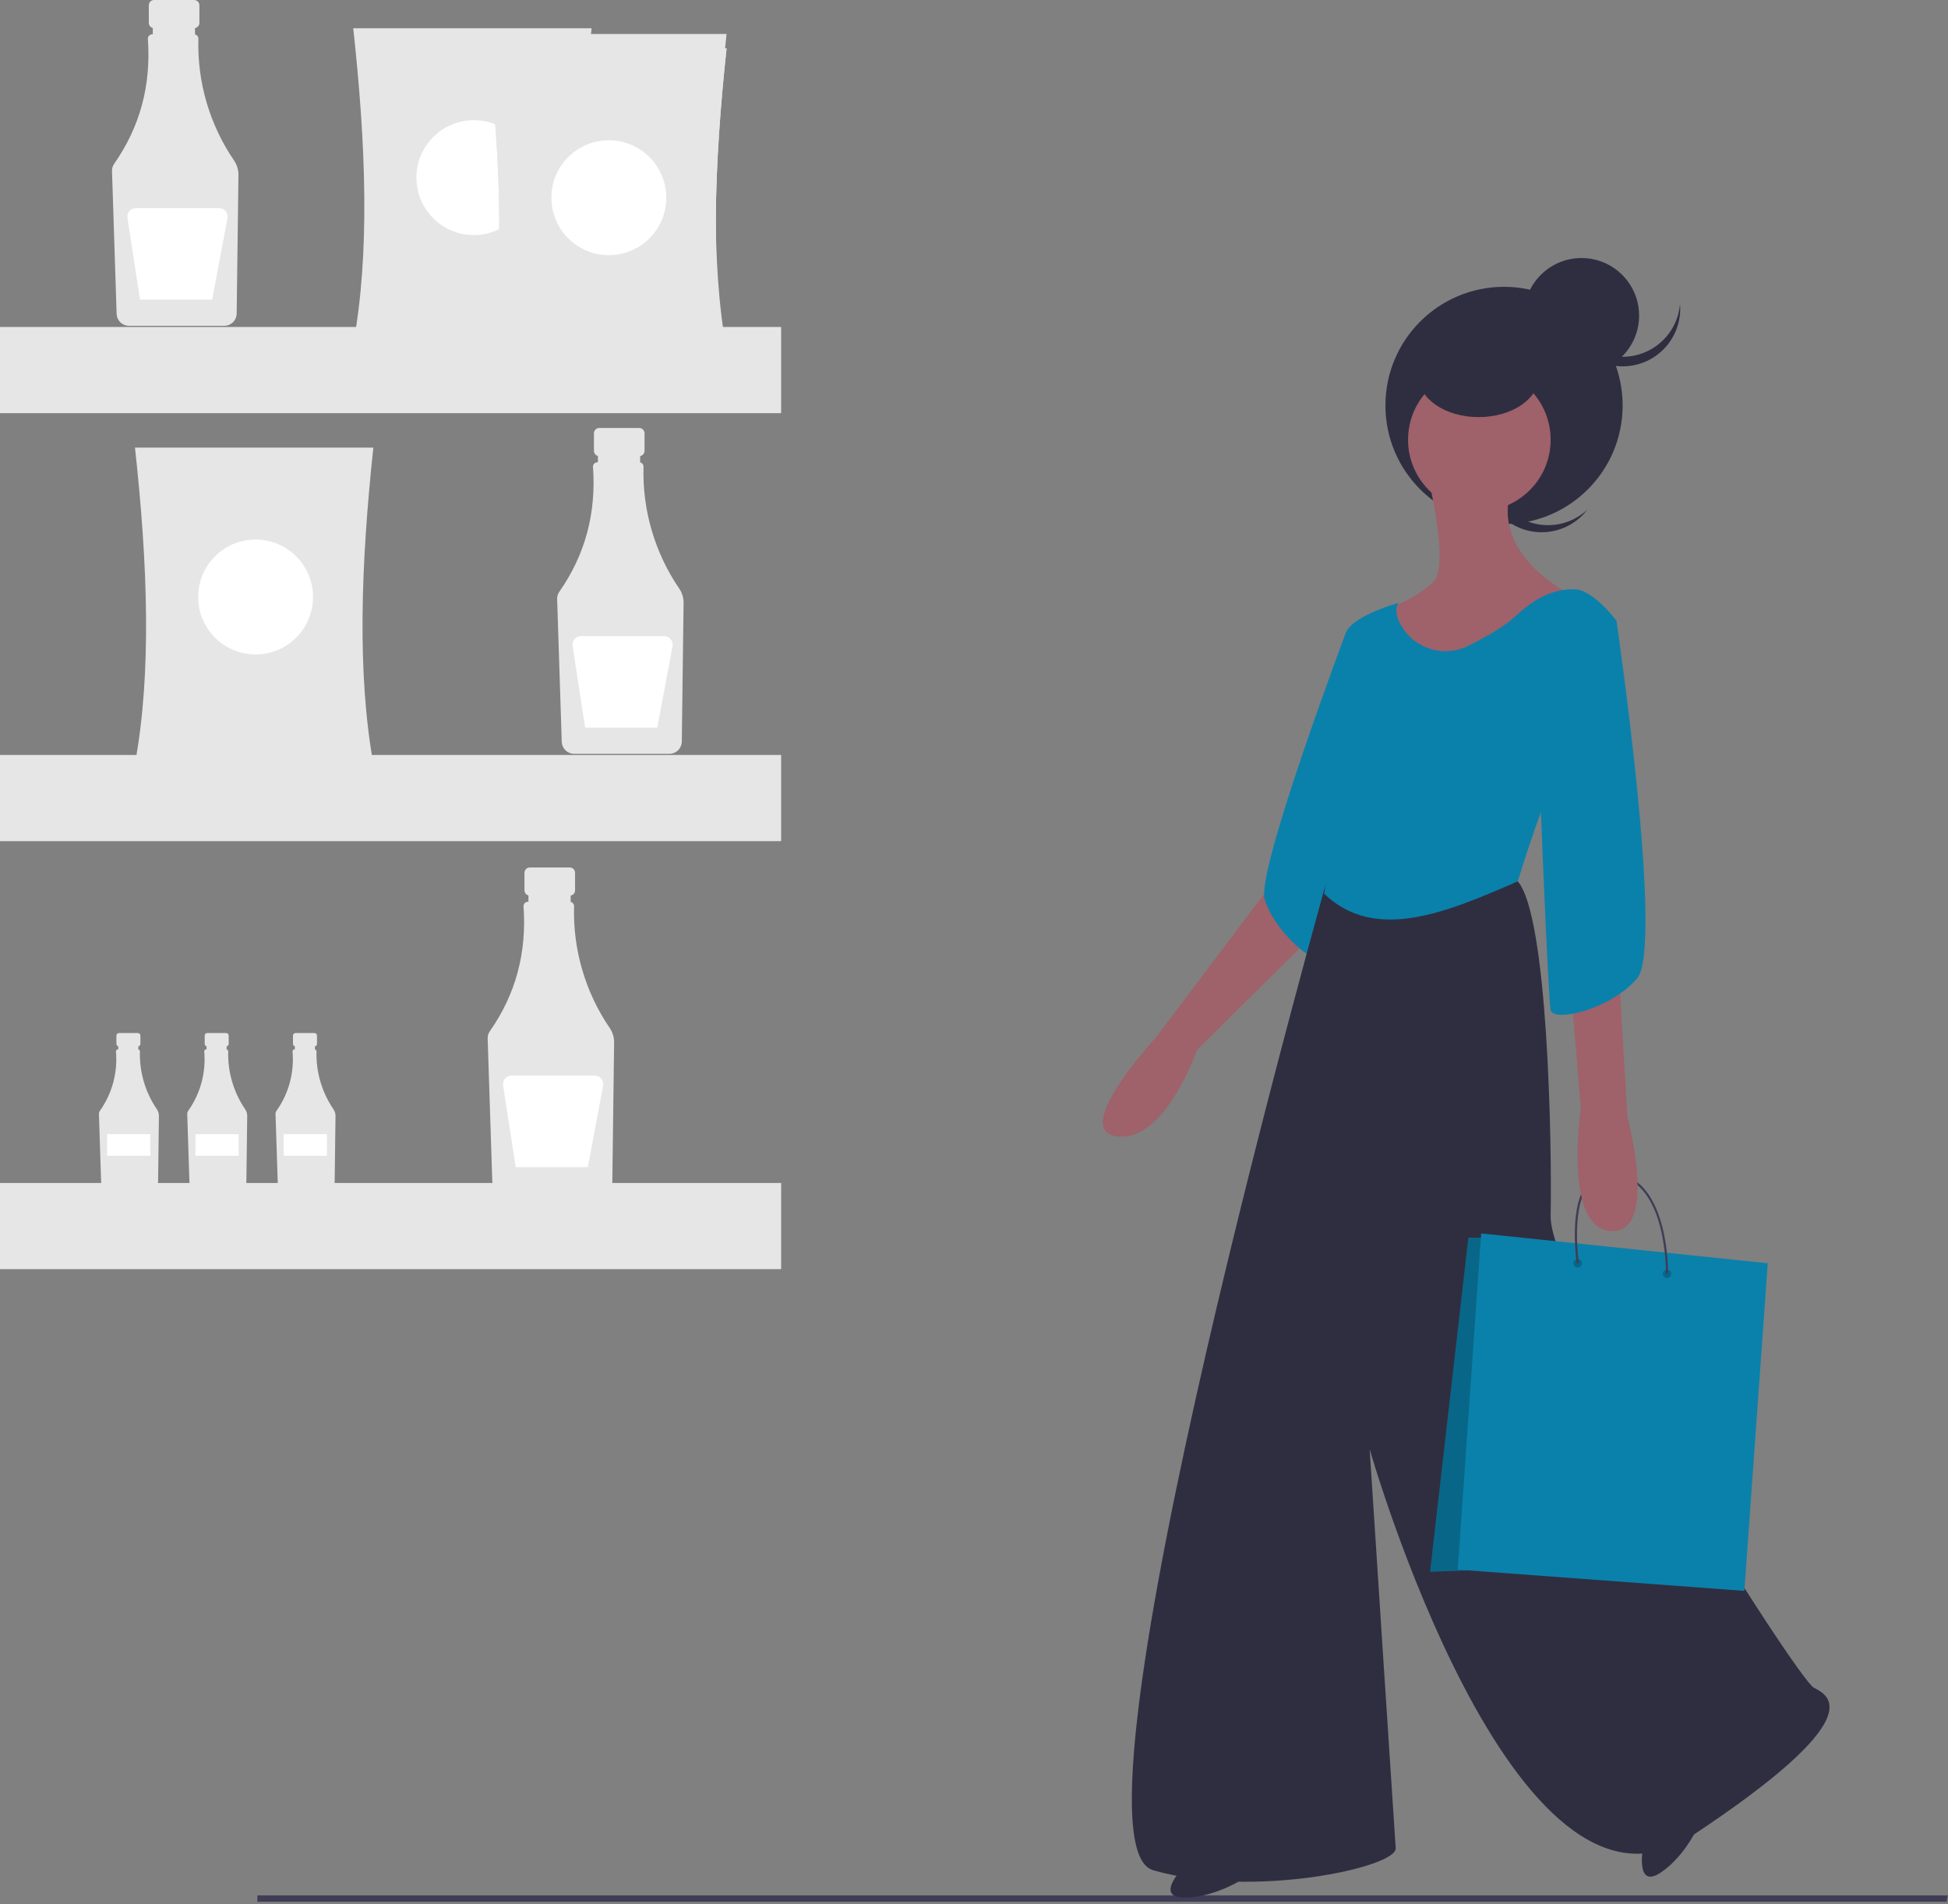 <svg width="662" height="647" viewBox="0 0 662 647" fill="none" xmlns="http://www.w3.org/2000/svg">
<rect x="0" y="0" width="662" height="647" fill="#808080" stroke="none"/>
<g clip-path="url(#clip0)">
<path d="M442.626 279.412L435.637 295.721L392.768 352.569C392.768 352.569 363.412 384.255 379.72 386.119C396.029 387.983 406.747 356.763 406.747 356.763L457.071 306.904L462.663 284.072L442.626 279.412Z" fill="#9F616A"/>
<path d="M464.06 213.245L457.306 215.136C457.306 215.136 426.977 295.706 429.773 305.491C432.568 315.276 445.15 327.391 450.741 326.459C456.333 325.527 464.06 213.245 464.06 213.245Z" fill="#0A81AB"/>
<path d="M558.438 627.297C558.438 627.297 555.472 642.16 564.387 636.212C573.302 630.263 577.949 618.759 577.949 618.759L558.438 627.297Z" fill="#2F2E41"/>
<path d="M452.877 291.993C452.877 291.993 358.286 625.626 391.836 635.411C425.385 645.196 474.778 634.479 474.312 627.956C473.846 621.432 465.458 492.359 465.458 492.359C465.458 492.359 514.385 663.835 574.961 623.762C635.536 583.689 622.023 576.233 616.432 573.437C610.84 570.642 526.5 437.841 526.966 413.145C527.432 388.449 526.034 311.098 515.783 299.449L452.877 291.993Z" fill="#2F2E41"/>
<path d="M661.535 646.154H87.455V643.972H661.93L661.535 646.154Z" fill="#3F3D56"/>
<path d="M512.958 173.373C509.318 170.082 507.048 165.542 506.598 160.656C506.148 155.769 507.55 150.891 510.527 146.99C510.133 147.359 509.748 147.743 509.379 148.151C505.902 152.001 504.096 157.075 504.359 162.257C504.622 167.438 506.931 172.303 510.779 175.783C514.628 179.262 519.7 181.071 524.882 180.812C530.063 180.553 534.93 178.247 538.412 174.401C538.781 173.994 539.124 173.572 539.452 173.143C535.869 176.496 531.157 178.381 526.25 178.424C521.343 178.467 516.598 176.664 512.958 173.373V173.373Z" fill="#2F2E41"/>
<path d="M511.123 178.064C533.384 178.064 551.429 160.019 551.429 137.758C551.429 115.498 533.384 97.452 511.123 97.452C488.863 97.452 470.817 115.498 470.817 137.758C470.817 160.019 488.863 178.064 511.123 178.064Z" fill="#2F2E41"/>
<path d="M402.553 634.013C402.553 634.013 391.836 644.731 402.553 644.731C413.27 644.731 423.521 637.741 423.521 637.741L402.553 634.013Z" fill="#2F2E41"/>
<path d="M485.495 162.92C485.495 162.92 492.485 191.81 487.359 197.402C482.233 202.994 471.05 207.187 471.05 207.187L472.914 259.376C472.914 259.376 494.348 251.92 495.28 250.988C496.212 250.056 515.317 219.768 515.317 219.768L533.956 202.062C533.956 202.062 505.532 188.549 513.919 165.25C522.306 141.952 485.495 162.92 485.495 162.92Z" fill="#9F616A"/>
<path d="M526.653 153.289C528.797 140.079 519.826 127.633 506.617 125.49C493.408 123.346 480.962 132.317 478.818 145.526C476.675 158.735 485.645 171.181 498.855 173.325C512.064 175.468 524.51 166.498 526.653 153.289Z" fill="#9F616A"/>
<path d="M515.783 299.449C515.783 299.449 526.5 264.035 531.626 259.376C536.751 254.716 549.333 210.915 549.333 210.915C549.333 210.915 541.411 200.198 534.888 200.198C528.364 200.198 522.306 202.528 514.851 209.517C511.34 212.809 504.936 216.43 499.143 219.341C497.087 220.392 494.842 221.022 492.54 221.195C490.237 221.369 487.924 221.081 485.733 220.35C483.543 219.619 481.521 218.459 479.784 216.938C478.047 215.416 476.631 213.564 475.618 211.489C474.46 209.028 474.079 206.67 475.244 204.858C475.244 204.858 458.003 209.517 457.071 216.041C456.139 222.564 457.071 236.077 455.673 238.873C454.275 241.669 450.082 245.863 451.945 263.569C453.809 281.276 450 303.667 450 303.667C467.406 320.276 491.521 310.023 515.783 299.449Z" fill="#0A81AB"/>
<path d="M502.503 141.719C513.826 141.719 523.005 135.46 523.005 127.74C523.005 120.02 513.826 113.761 502.503 113.761C491.18 113.761 482 120.02 482 127.74C482 135.46 491.18 141.719 502.503 141.719Z" fill="#2F2E41"/>
<path d="M537.45 126.808C548.259 126.808 557.021 118.046 557.021 107.237C557.021 96.429 548.259 87.667 537.45 87.667C526.642 87.667 517.88 96.429 517.88 107.237C517.88 118.046 526.642 126.808 537.45 126.808Z" fill="#2F2E41"/>
<path d="M551.429 121.216C546.522 121.216 541.794 119.371 538.182 116.048C534.571 112.726 532.34 108.167 531.932 103.277C531.887 103.815 531.859 104.358 531.859 104.908C531.86 110.096 533.921 115.072 537.589 118.741C541.257 122.411 546.233 124.473 551.421 124.475C556.61 124.477 561.587 122.419 565.258 118.753C568.929 115.087 570.995 110.113 571 104.924V104.908C571 104.358 570.972 103.815 570.927 103.277C570.519 108.167 568.288 112.726 564.676 116.048C561.065 119.371 556.337 121.216 551.429 121.216V121.216Z" fill="#2F2E41"/>
<path d="M505.528 420.53H499.018L486.008 534.01L528.918 532.57L505.528 420.53Z" fill="#0A81AB"/>
<path opacity="0.2" d="M505.528 420.53H499.018L486.008 534.01L528.918 532.57L505.528 420.53Z" fill="black"/>
<path d="M503.358 419.08L495.408 533.29L592.798 540.52L600.748 429.2L503.358 419.08Z" fill="#0A81AB"/>
<path opacity="0.2" d="M536.148 430.65C536.949 430.65 537.598 430.001 537.598 429.2C537.598 428.399 536.949 427.75 536.148 427.75C535.347 427.75 534.698 428.399 534.698 429.2C534.698 430.001 535.347 430.65 536.148 430.65Z" fill="black"/>
<path opacity="0.2" d="M566.508 434.26C567.309 434.26 567.958 433.611 567.958 432.81C567.958 432.009 567.309 431.36 566.508 431.36C565.707 431.36 565.058 432.009 565.058 432.81C565.058 433.611 565.707 434.26 566.508 434.26Z" fill="black"/>
<path d="M566.868 432.82H566.148C566.148 432.51 566.658 402.02 549.148 399.21C545.698 398.66 542.878 399.44 540.768 401.53C533.538 408.7 536.528 428.95 536.558 429.15L535.848 429.26C535.718 428.41 532.778 408.44 540.268 401.02C542.548 398.75 545.588 397.9 549.268 398.49C567.388 401.39 566.878 432.51 566.868 432.82Z" fill="#3F3D56"/>
<path d="M550.73 275.219L548.401 301.313L553.06 379.595C553.06 379.595 563.778 419.202 547.469 418.27C531.16 417.339 537.217 376.799 537.217 376.799L529.762 285.936L550.73 275.219Z" fill="#9F616A"/>
<path d="M537.217 204.392L549.332 210.915C549.332 210.915 565.641 321.763 556.322 332.48C547.003 343.198 527.898 347.391 526.966 343.198C526.034 339.004 522.772 253.784 522.772 253.784L537.217 204.392Z" fill="#0A81AB"/>
<path d="M65.962 0H52.373C51.895 0 51.437 0.19 51.099 0.528C50.761 0.866 50.571 1.324 50.571 1.802V7.766C50.571 8.244 50.761 8.702 51.099 9.04C51.437 9.378 51.895 9.568 52.373 9.568H54.624V18.505H63.71V9.568H65.962C66.439 9.568 66.898 9.378 67.236 9.04C67.573 8.702 67.763 8.244 67.763 7.766V1.802C67.763 1.324 67.573 0.866 67.236 0.528C66.898 0.19 66.439 1.59126e-05 65.962 0V0Z" fill="#E6E6E6"/>
<path d="M79.572 54.588C71.25 42.41 66.996 27.911 67.418 13.167C67.426 12.827 67.316 12.495 67.106 12.226C66.896 11.959 66.6 11.771 66.268 11.697V9.119H51.916V11.661H51.719C51.525 11.661 51.334 11.699 51.155 11.774C50.977 11.848 50.815 11.957 50.678 12.094C50.541 12.23 50.433 12.393 50.359 12.572C50.286 12.75 50.248 12.942 50.248 13.135C50.248 13.171 50.249 13.207 50.252 13.243C51.383 29.003 47.565 43.138 38.798 55.645C38.294 56.364 38.036 57.227 38.064 58.104L39.633 106.647C39.671 107.73 40.125 108.756 40.901 109.512C41.678 110.268 42.716 110.694 43.799 110.703H76.261C77.357 110.694 78.406 110.258 79.184 109.487C79.963 108.716 80.41 107.671 80.43 106.576L81.034 59.444C81.052 57.715 80.542 56.02 79.572 54.588V54.588Z" fill="#E6E6E6"/>
<path d="M74.434 70.712H46.178C45.76 70.712 45.347 70.803 44.967 70.977C44.587 71.152 44.249 71.407 43.977 71.724C43.705 72.042 43.504 72.414 43.389 72.817C43.274 73.219 43.248 73.641 43.311 74.054L47.581 101.808H72.099L77.285 74.148C77.364 73.729 77.349 73.298 77.242 72.885C77.135 72.472 76.938 72.089 76.666 71.761C76.394 71.433 76.053 71.169 75.667 70.987C75.281 70.806 74.86 70.712 74.434 70.712V70.712Z" fill="white"/>
<path d="M217.233 145.416H203.644C203.166 145.416 202.708 145.605 202.37 145.943C202.032 146.281 201.842 146.739 201.842 147.217V153.182C201.842 153.66 202.032 154.118 202.37 154.456C202.708 154.794 203.166 154.983 203.644 154.983H205.896V163.92H214.981V154.983H217.233C217.711 154.983 218.169 154.794 218.507 154.456C218.845 154.118 219.035 153.66 219.035 153.182V147.217C219.035 146.739 218.845 146.281 218.507 145.943C218.169 145.605 217.711 145.416 217.233 145.416V145.416Z" fill="#E6E6E6"/>
<path d="M230.844 200.004C222.521 187.826 218.267 173.326 218.69 158.583C218.697 158.242 218.587 157.91 218.377 157.642C218.168 157.374 217.872 157.187 217.54 157.112V154.535H203.188V157.076H202.99C202.797 157.077 202.605 157.115 202.427 157.189C202.248 157.264 202.086 157.372 201.949 157.509C201.813 157.646 201.705 157.809 201.631 157.987C201.557 158.166 201.519 158.358 201.519 158.551C201.519 158.587 201.521 158.622 201.523 158.658C202.654 174.419 198.836 188.553 190.07 201.061C189.565 201.779 189.307 202.642 189.335 203.52L190.904 252.063C190.942 253.145 191.397 254.172 192.173 254.927C192.949 255.683 193.987 256.11 195.071 256.118H227.532C228.628 256.11 229.677 255.673 230.456 254.902C231.234 254.131 231.681 253.087 231.701 251.991L232.306 204.86C232.324 203.13 231.814 201.436 230.844 200.004V200.004Z" fill="#E6E6E6"/>
<path d="M225.705 216.128H197.45C197.032 216.128 196.618 216.218 196.238 216.393C195.858 216.568 195.52 216.823 195.248 217.14C194.976 217.457 194.775 217.83 194.66 218.232C194.546 218.634 194.519 219.057 194.583 219.47L198.852 247.223H223.37L228.556 219.563C228.635 219.145 228.62 218.713 228.513 218.301C228.406 217.888 228.209 217.504 227.937 217.176C227.665 216.848 227.324 216.584 226.938 216.403C226.552 216.222 226.131 216.128 225.705 216.128V216.128Z" fill="white"/>
<path d="M46.857 350.991H40.411C40.185 350.991 39.968 351.081 39.807 351.241C39.647 351.401 39.557 351.619 39.557 351.845V354.674C39.557 354.901 39.647 355.118 39.807 355.279C39.968 355.439 40.185 355.529 40.411 355.529H41.48V359.768H45.789V355.529H46.857C47.084 355.529 47.301 355.439 47.462 355.279C47.622 355.118 47.712 354.901 47.712 354.674V351.845C47.712 351.619 47.622 351.401 47.462 351.241C47.301 351.081 47.084 350.991 46.857 350.991Z" fill="#E6E6E6"/>
<path d="M53.314 376.884C49.366 371.108 47.348 364.23 47.548 357.236C47.552 357.075 47.5 356.917 47.4 356.79C47.301 356.663 47.16 356.574 47.003 356.539V355.316H40.195V356.522H40.101C40.01 356.522 39.919 356.54 39.834 356.575C39.749 356.611 39.672 356.662 39.608 356.727C39.543 356.792 39.492 356.869 39.456 356.954C39.422 357.039 39.404 357.13 39.404 357.221C39.404 357.238 39.404 357.255 39.406 357.272C40.034 364.408 38.109 371.536 33.972 377.386C33.733 377.727 33.611 378.136 33.624 378.552L34.368 401.578C34.386 402.092 34.602 402.579 34.97 402.937C35.338 403.296 35.831 403.498 36.345 403.502H51.743C52.263 403.498 52.76 403.291 53.129 402.925C53.499 402.559 53.711 402.064 53.72 401.544L54.007 379.188C54.016 378.367 53.774 377.564 53.314 376.884V376.884Z" fill="#E6E6E6"/>
<path d="M51.097 385.348H36.405V392.694H51.097V385.348Z" fill="white"/>
<path d="M76.863 350.991H70.417C70.191 350.991 69.973 351.081 69.813 351.241C69.653 351.401 69.563 351.619 69.563 351.845V354.674C69.563 354.901 69.653 355.118 69.813 355.279C69.973 355.439 70.191 355.529 70.417 355.529H71.485V359.768H75.795V355.529H76.863C77.09 355.529 77.307 355.439 77.467 355.279C77.628 355.118 77.718 354.901 77.718 354.674V351.845C77.718 351.733 77.695 351.622 77.653 351.518C77.61 351.414 77.547 351.32 77.467 351.241C77.388 351.162 77.294 351.099 77.19 351.056C77.086 351.013 76.975 350.991 76.863 350.991V350.991Z" fill="#E6E6E6"/>
<path d="M83.319 376.884C79.371 371.108 77.353 364.23 77.554 357.236C77.558 357.075 77.505 356.917 77.406 356.79C77.306 356.663 77.166 356.574 77.008 356.539V355.316H70.201V356.522H70.107C70.015 356.522 69.924 356.54 69.84 356.575C69.755 356.611 69.678 356.662 69.613 356.727C69.549 356.792 69.497 356.869 69.462 356.954C69.427 357.039 69.409 357.13 69.409 357.221C69.409 357.238 69.41 357.255 69.411 357.272C70.04 364.408 68.114 371.536 63.978 377.386C63.739 377.727 63.617 378.136 63.63 378.552L64.374 401.578C64.392 402.092 64.608 402.579 64.976 402.937C65.344 403.296 65.837 403.498 66.35 403.502H81.748C82.268 403.498 82.766 403.291 83.135 402.925C83.504 402.559 83.716 402.064 83.726 401.544L84.013 379.188C84.021 378.367 83.779 377.564 83.319 376.884V376.884Z" fill="#E6E6E6"/>
<path d="M81.103 385.348H66.411V392.694H81.103V385.348Z" fill="white"/>
<path d="M106.869 350.991H100.423C100.196 350.991 99.979 351.081 99.819 351.241C99.658 351.401 99.568 351.619 99.568 351.845V354.674C99.568 354.901 99.658 355.118 99.819 355.279C99.979 355.439 100.196 355.529 100.423 355.529H101.491V359.768H105.8V355.529H106.869C107.095 355.529 107.313 355.439 107.473 355.279C107.633 355.118 107.723 354.901 107.723 354.674V351.845C107.723 351.619 107.633 351.401 107.473 351.241C107.313 351.081 107.095 350.991 106.869 350.991V350.991Z" fill="#E6E6E6"/>
<path d="M113.325 376.884C109.377 371.108 107.359 364.23 107.56 357.236C107.563 357.075 107.511 356.917 107.411 356.79C107.312 356.663 107.172 356.574 107.014 356.539V355.316H100.206V356.522H100.113C100.021 356.522 99.93 356.54 99.845 356.575C99.761 356.611 99.684 356.662 99.619 356.727C99.554 356.792 99.503 356.869 99.468 356.954C99.433 357.039 99.415 357.13 99.415 357.221C99.415 357.238 99.416 357.255 99.417 357.272C100.045 364.408 98.12 371.536 93.984 377.386C93.745 377.727 93.622 378.136 93.635 378.552L94.38 401.578C94.398 402.092 94.613 402.579 94.981 402.937C95.35 403.296 95.842 403.498 96.356 403.502H111.754C112.274 403.498 112.771 403.291 113.141 402.925C113.51 402.559 113.722 402.064 113.731 401.544L114.018 379.188C114.027 378.367 113.785 377.564 113.325 376.884V376.884Z" fill="#E6E6E6"/>
<path d="M111.109 385.348H96.417V392.694H111.109V385.348Z" fill="white"/>
<path d="M193.626 294.735H180.037C179.559 294.735 179.101 294.925 178.763 295.263C178.425 295.601 178.235 296.059 178.235 296.537V302.501C178.235 302.979 178.425 303.437 178.763 303.775C179.101 304.113 179.559 304.303 180.037 304.303H182.289V313.24H191.374V304.303H193.626C193.862 304.303 194.097 304.256 194.315 304.166C194.534 304.075 194.732 303.942 194.9 303.775C195.067 303.608 195.2 303.409 195.29 303.191C195.381 302.972 195.427 302.738 195.427 302.501V296.537C195.427 296.059 195.238 295.601 194.9 295.263C194.562 294.925 194.104 294.735 193.626 294.735V294.735Z" fill="#E6E6E6"/>
<path d="M207.237 349.323C198.914 337.145 194.66 322.646 195.083 307.902C195.09 307.562 194.98 307.229 194.77 306.961C194.56 306.693 194.264 306.506 193.932 306.432V303.854H179.581V306.396H179.383C179.19 306.396 178.998 306.434 178.82 306.509C178.641 306.583 178.479 306.692 178.342 306.828C178.206 306.965 178.097 307.128 178.024 307.307C177.95 307.485 177.912 307.677 177.912 307.87C177.912 307.906 177.914 307.942 177.916 307.978C179.047 323.739 175.229 337.873 166.462 350.38C165.958 351.099 165.7 351.962 165.728 352.839L167.297 401.382C167.335 402.465 167.789 403.491 168.566 404.247C169.342 405.003 170.38 405.429 171.464 405.438H203.925C205.021 405.429 206.07 404.993 206.848 404.222C207.627 403.451 208.074 402.406 208.094 401.311L208.699 354.18C208.716 352.45 208.206 350.755 207.237 349.323V349.323Z" fill="#E6E6E6"/>
<path d="M202.098 365.447H173.843C173.424 365.447 173.011 365.538 172.631 365.712C172.251 365.887 171.913 366.142 171.641 366.459C171.369 366.777 171.168 367.149 171.053 367.551C170.938 367.954 170.912 368.376 170.975 368.789L175.245 396.543H199.763L204.949 368.883C205.028 368.464 205.013 368.033 204.906 367.62C204.799 367.208 204.602 366.824 204.33 366.496C204.058 366.168 203.717 365.904 203.331 365.722C202.945 365.541 202.524 365.447 202.098 365.447V365.447Z" fill="white"/>
<path d="M201.044 116.952H120.041C125.704 86.333 124.401 49.36 120.041 9.598H201.044C196.8 49.36 195.532 86.334 201.044 116.952Z" fill="#E6E6E6"/>
<path d="M161.031 79.866C171.811 79.866 180.55 71.127 180.55 60.347C180.55 49.567 171.811 40.828 161.031 40.828C150.251 40.828 141.512 49.567 141.512 60.347C141.512 71.127 150.251 79.866 161.031 79.866Z" fill="white"/>
<path d="M126.873 259.44H45.869C51.533 228.821 50.23 191.848 45.869 152.086H126.873C122.628 191.848 121.36 228.821 126.873 259.44Z" fill="#E6E6E6"/>
<path d="M86.859 222.354C97.639 222.354 106.378 213.615 106.378 202.835C106.378 192.055 97.639 183.316 86.859 183.316C76.079 183.316 67.34 192.055 67.34 202.835C67.34 213.615 76.079 222.354 86.859 222.354Z" fill="white"/>
<path d="M246.914 123.784H165.91C171.574 93.165 170.271 56.192 165.91 16.43H246.914C242.669 56.192 241.401 93.165 246.914 123.784Z" fill="#E6E6E6"/>
<path d="M206.9 86.698C217.68 86.698 226.419 77.959 226.419 67.179C226.419 56.399 217.68 47.66 206.9 47.66C196.12 47.66 187.381 56.399 187.381 67.179C187.381 77.959 196.12 86.698 206.9 86.698Z" fill="white"/>
<path d="M246.914 118.904H165.91C171.574 88.285 170.271 51.312 165.91 11.55H246.914C242.669 51.312 241.401 88.285 246.914 118.904Z" fill="#E6E6E6"/>
<path d="M206.9 81.818C217.68 81.818 226.419 73.079 226.419 62.299C226.419 51.519 217.68 42.78 206.9 42.78C196.12 42.78 187.381 51.519 187.381 62.299C187.381 73.079 196.12 81.818 206.9 81.818Z" fill="white"/>
<path d="M246.914 123.784H165.91C171.574 93.165 170.271 56.192 165.91 16.43H246.914C242.669 56.192 241.401 93.165 246.914 123.784Z" fill="#E6E6E6"/>
<path d="M206.9 86.698C217.68 86.698 226.419 77.959 226.419 67.179C226.419 56.399 217.68 47.66 206.9 47.66C196.12 47.66 187.381 56.399 187.381 67.179C187.381 77.959 196.12 86.698 206.9 86.698Z" fill="white"/>
<path d="M265.457 111.096H0V140.375H265.457V111.096Z" fill="#E6E6E6"/>
<path d="M265.457 256.512H0V285.79H265.457V256.512Z" fill="#E6E6E6"/>
<path d="M265.457 401.928H0V431.206H265.457V401.928Z" fill="#E6E6E6"/>
</g>
<defs>
<clipPath id="clip0">
<rect width="661.93" height="646.154" fill="white"/>
</clipPath>
</defs>
</svg>
